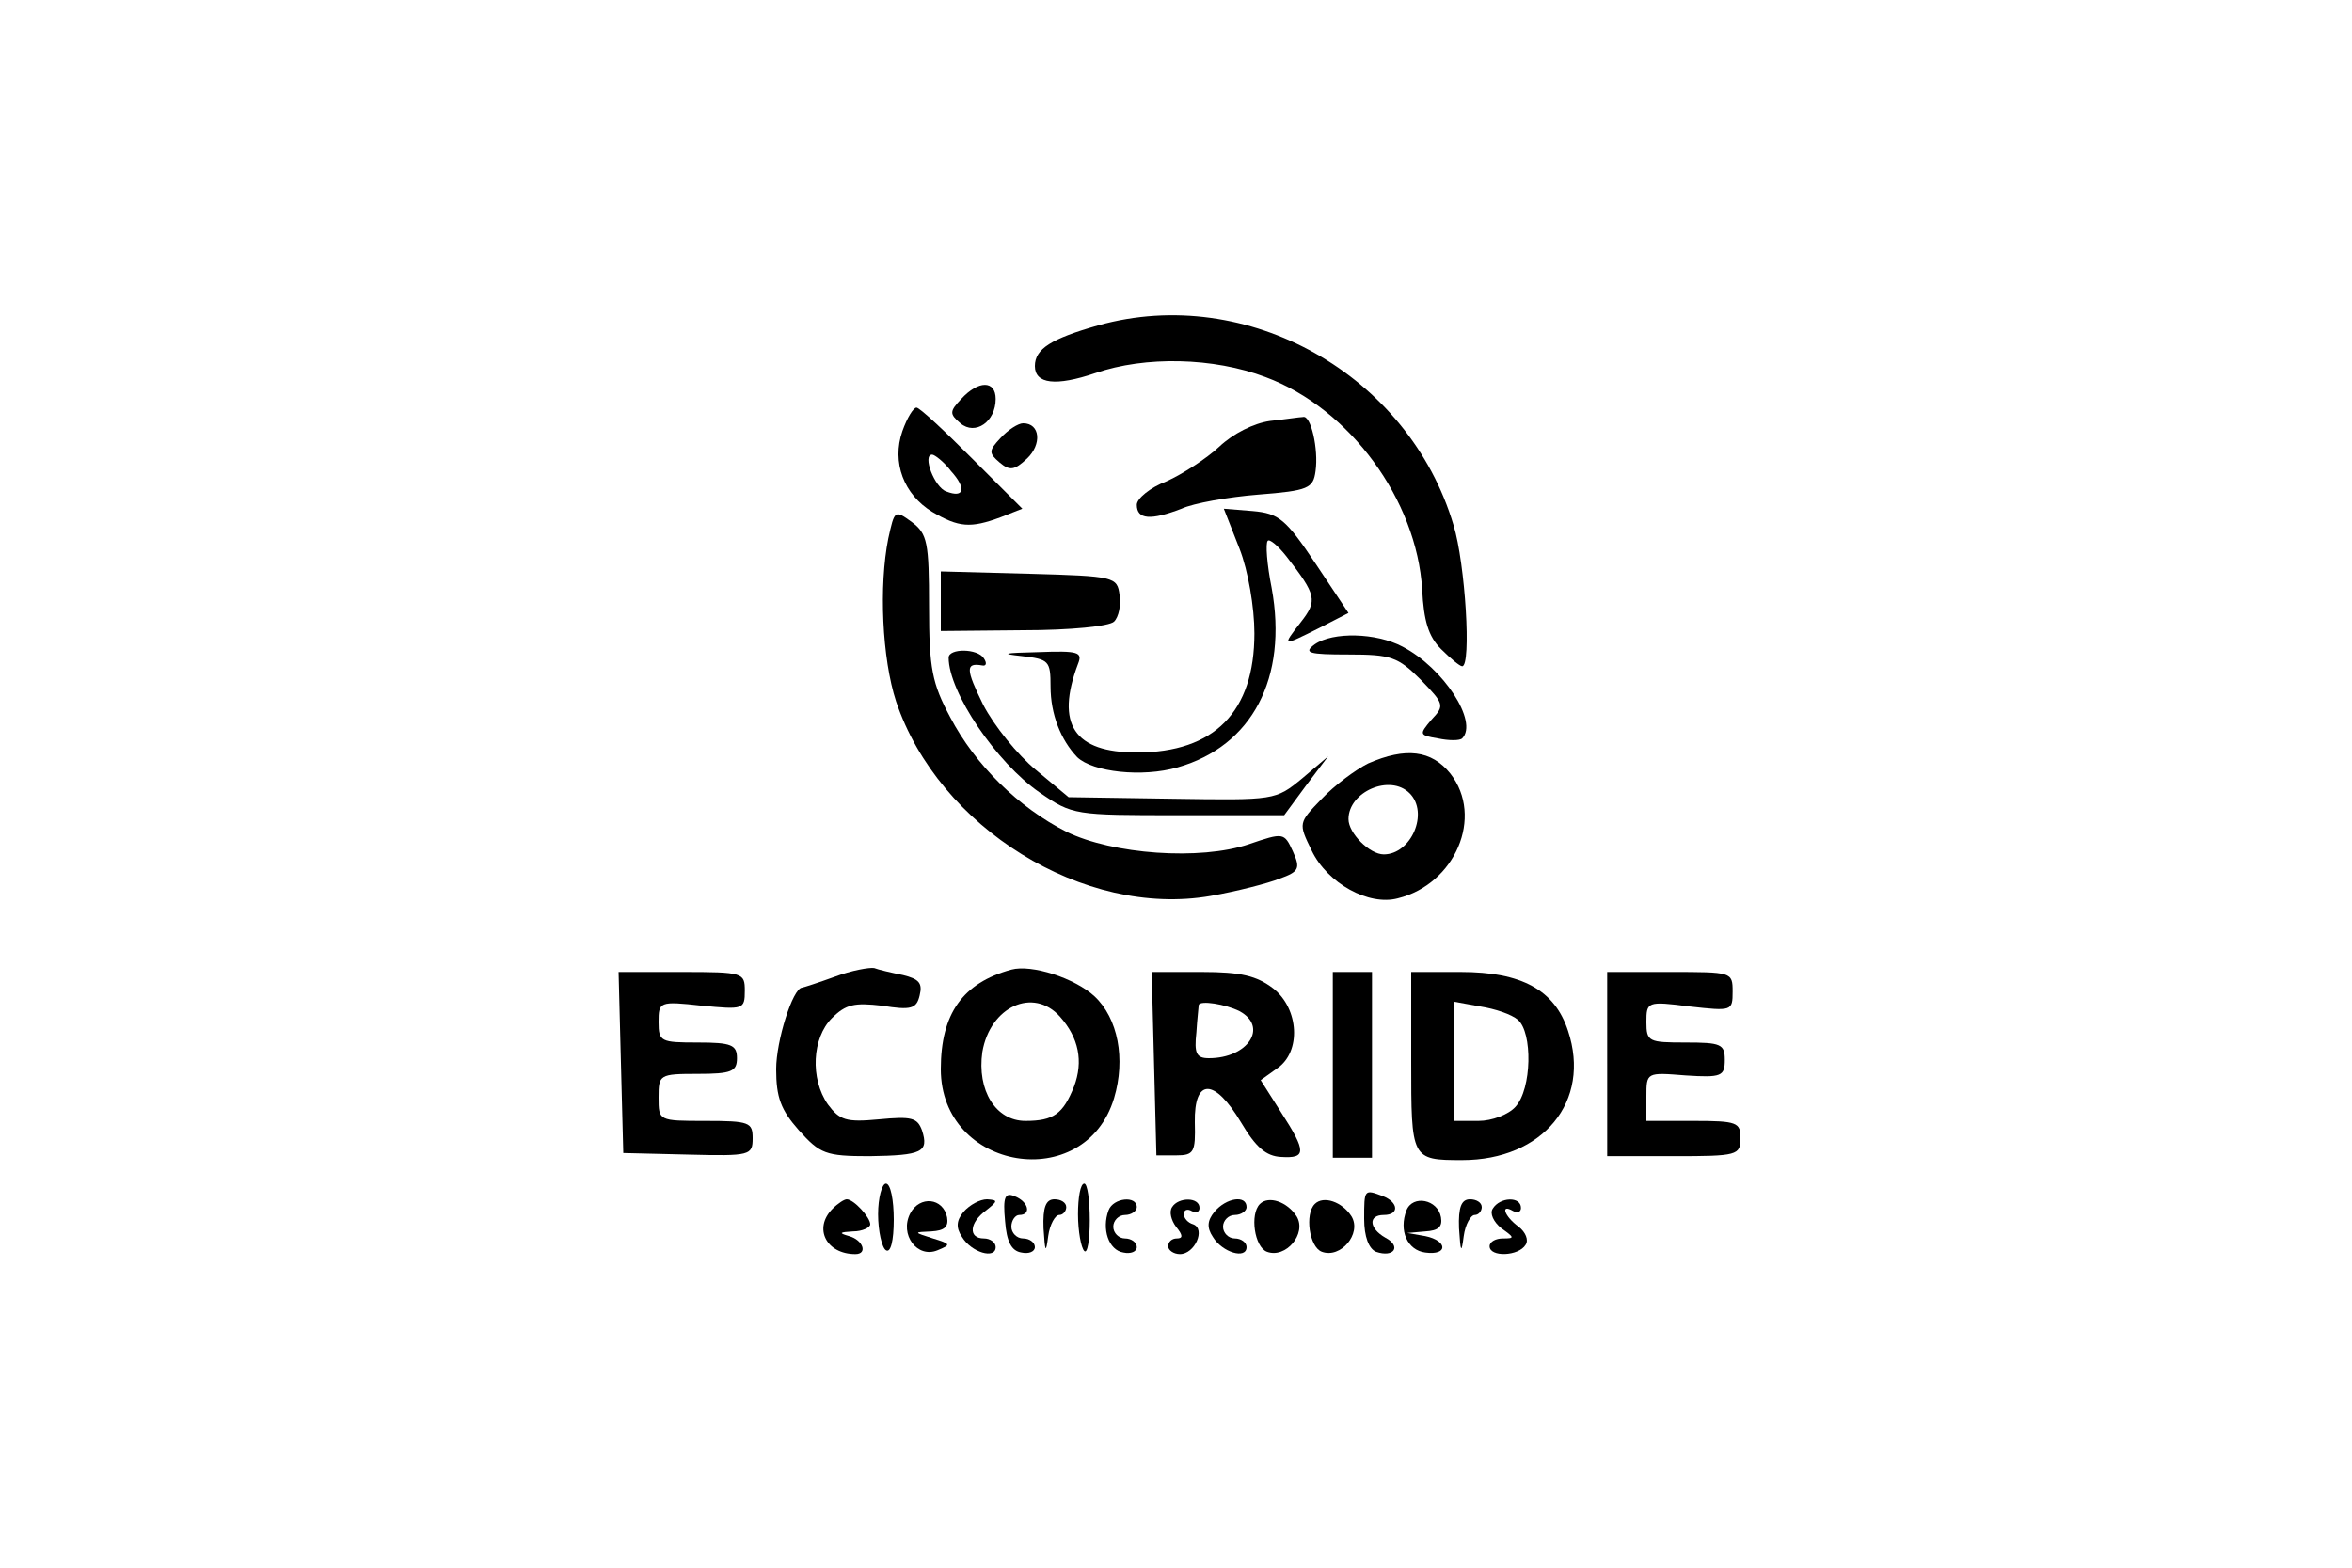 <?xml version="1.0" standalone="no"?>
<!DOCTYPE svg PUBLIC "-//W3C//DTD SVG 20010904//EN"
 "http://www.w3.org/TR/2001/REC-SVG-20010904/DTD/svg10.dtd">
<svg version="1.0" xmlns="http://www.w3.org/2000/svg"
 width="300pt" height="200pt" viewBox="0 0 300 200"
 preserveAspectRatio="xMidYMid meet">
<g transform="translate(0,200) scale(0.1,-0.1)"
fill="#000000" stroke="none">
<path d="M1401 1585 c-60 -17 -81 -30 -81 -52 0 -23 27 -26 77 -9 64 22 151
20 217 -5 108 -40 193 -157 200 -271 2 -40 8 -60 24 -76 12 -12 24 -22 27 -22
12 0 4 131 -11 180 -57 192 -263 308 -453 255z"/>
<path d="M1226 1491 c-15 -16 -15 -19 -1 -31 19 -16 45 2 45 31 0 24 -22 24
-44 0z"/>
<path d="M1151 1450 c-14 -40 2 -81 38 -103 34 -20 49 -21 87 -7 l28 11 -64
64 c-36 36 -67 65 -71 65 -4 0 -12 -13 -18 -30z m62 -51 c20 -22 17 -35 -6
-26 -15 5 -31 47 -18 47 3 0 15 -9 24 -21z"/>
<path d="M1620 1463 c-21 -3 -47 -16 -65 -33 -16 -15 -47 -35 -67 -44 -21 -8
-38 -22 -38 -30 0 -19 18 -20 57 -5 15 7 60 15 98 18 64 5 70 8 73 30 4 28 -6
72 -16 69 -4 0 -23 -3 -42 -5z"/>
<path d="M1276 1441 c-15 -16 -15 -19 -1 -31 13 -11 19 -10 35 5 19 18 17 45
-5 45 -6 0 -19 -8 -29 -19z"/>
<path d="M1133 1313 c-12 -60 -8 -153 10 -208 54 -161 240 -276 401 -248 34 6
73 16 88 22 25 9 27 13 17 35 -11 24 -12 24 -56 9 -62 -21 -174 -13 -233 16
-61 31 -116 85 -148 146 -23 43 -27 62 -27 141 0 82 -2 93 -22 108 -22 16 -22
15 -30 -21z"/>
<path d="M1581 1300 c11 -28 19 -75 19 -108 0 -100 -51 -152 -150 -152 -80 0
-104 36 -75 113 6 15 1 17 -51 15 -43 -1 -49 -2 -21 -5 35 -4 37 -6 37 -39 0
-35 13 -68 34 -90 20 -19 83 -26 128 -13 95 27 141 114 120 229 -6 30 -8 57
-5 60 2 3 13 -6 24 -20 38 -49 40 -56 18 -84 -24 -31 -24 -31 24 -7 l37 19
-42 63 c-38 57 -47 64 -80 67 l-37 3 20 -51z"/>
<path d="M1200 1233 l0 -38 105 1 c60 0 110 5 116 11 6 6 9 21 7 34 -3 23 -6
24 -115 27 l-113 3 0 -38z"/>
<path d="M1677 1178 c-15 -11 -8 -13 43 -13 54 0 63 -3 92 -32 30 -31 31 -33
14 -51 -16 -19 -16 -20 8 -24 14 -3 28 -3 31 0 21 21 -24 90 -76 117 -34 18
-89 19 -112 3z"/>
<path d="M1210 1161 c0 -44 61 -134 116 -172 42 -29 45 -29 177 -29 l135 0 28
38 28 37 -33 -28 c-34 -28 -35 -28 -166 -26 l-132 2 -42 35 c-23 19 -53 56
-67 83 -22 45 -23 54 -1 50 5 -1 6 3 2 9 -8 13 -45 13 -45 1z"/>
<path d="M1745 1026 c-16 -8 -43 -28 -59 -45 -30 -31 -30 -31 -13 -66 20 -42
73 -71 110 -61 73 18 110 104 67 159 -24 30 -57 34 -105 13z m53 -38 c25 -25
2 -78 -33 -78 -18 0 -45 27 -45 45 0 35 53 58 78 33z"/>
<path d="M1065 754 c-22 -8 -41 -14 -42 -14 -12 -1 -33 -68 -33 -104 0 -36 6
-52 29 -78 27 -30 34 -33 90 -33 67 1 76 5 67 33 -6 16 -13 18 -55 14 -42 -4
-50 -1 -65 19 -23 33 -20 85 5 110 18 18 29 20 64 16 37 -6 44 -4 48 13 4 16
-1 21 -21 26 -15 3 -32 7 -37 9 -6 1 -29 -3 -50 -11z"/>
<path d="M1290 763 c-62 -17 -90 -56 -90 -127 0 -130 184 -160 221 -37 15 50
5 102 -25 130 -25 23 -80 41 -106 34z m62 -60 c24 -27 30 -57 18 -89 -14 -35
-26 -44 -62 -44 -38 0 -62 39 -55 88 10 58 65 83 99 45z"/>
<path d="M792 644 l3 -115 83 -2 c79 -2 82 -1 82 21 0 20 -4 22 -60 22 -60 0
-60 0 -60 30 0 29 1 30 50 30 43 0 50 3 50 20 0 17 -7 20 -50 20 -47 0 -50 1
-50 26 0 26 1 27 55 21 53 -5 55 -5 55 19 0 23 -2 24 -80 24 l-81 0 3 -116z"/>
<path d="M1472 643 l3 -117 25 0 c23 0 25 4 24 42 -1 57 25 57 59 0 19 -32 32
-43 51 -44 32 -2 33 6 0 57 l-26 41 21 15 c31 21 28 76 -5 102 -21 16 -41 21
-91 21 l-64 0 3 -117z m109 67 c37 -20 11 -60 -39 -60 -16 0 -19 6 -16 33 1
17 3 33 3 35 2 6 34 1 52 -8z"/>
<path d="M1700 641 l0 -118 25 0 25 0 0 118 0 119 -25 0 -25 0 0 -119z"/>
<path d="M1800 646 c0 -125 0 -126 65 -126 103 0 165 75 135 165 -17 52 -59
75 -137 75 l-63 0 0 -114z m136 53 c19 -16 18 -88 -3 -111 -9 -10 -30 -18 -47
-18 l-31 0 0 76 0 76 33 -6 c19 -3 40 -10 48 -17z"/>
<path d="M2050 643 l0 -118 85 0 c81 0 85 1 85 23 0 20 -4 22 -60 22 l-60 0 0
31 c0 31 0 31 50 27 46 -3 50 -1 50 20 0 20 -5 22 -50 22 -47 0 -50 1 -50 26
0 26 1 27 55 20 54 -6 55 -6 55 19 0 25 -1 25 -80 25 l-80 0 0 -117z"/>
<path d="M1120 451 c0 -22 5 -43 10 -46 6 -4 10 12 10 39 0 25 -4 46 -10 46
-5 0 -10 -18 -10 -39z"/>
<path d="M1375 451 c0 -22 4 -43 8 -47 4 -4 7 14 7 39 0 26 -3 47 -7 47 -5 0
-8 -18 -8 -39z"/>
<path d="M1282 442 c2 -26 8 -38 21 -40 9 -2 17 1 17 7 0 6 -7 11 -15 11 -8 0
-15 7 -15 15 0 8 5 15 10 15 16 0 12 17 -6 24 -12 5 -15 -1 -12 -32z"/>
<path d="M1740 445 c0 -23 6 -38 15 -42 23 -8 33 7 12 18 -21 12 -22 29 -2 29
20 0 19 16 -1 24 -24 9 -24 9 -24 -29z"/>
<path d="M1062 458 c-25 -25 -8 -58 29 -58 16 0 10 18 -8 23 -14 4 -12 5 5 6
12 0 22 5 22 9 0 9 -21 32 -30 32 -3 0 -11 -5 -18 -12z"/>
<path d="M1161 452 c-14 -27 9 -58 35 -47 17 7 17 8 -6 15 -25 8 -25 8 -2 9
17 1 22 6 20 18 -5 25 -35 28 -47 5z"/>
<path d="M1229 454 c-9 -11 -10 -20 -2 -32 12 -20 43 -29 43 -13 0 6 -7 11
-15 11 -20 0 -19 20 3 36 15 12 15 13 1 14 -9 0 -22 -7 -30 -16z"/>
<path d="M1331 433 c2 -31 3 -33 6 -10 2 15 9 27 14 27 5 0 9 5 9 10 0 6 -7
10 -15 10 -11 0 -15 -10 -14 -37z"/>
<path d="M1414 456 c-9 -24 0 -51 19 -54 9 -2 17 1 17 7 0 6 -7 11 -15 11 -8
0 -15 7 -15 15 0 8 7 15 15 15 8 0 15 5 15 10 0 15 -30 12 -36 -4z"/>
<path d="M1495 460 c-4 -6 -1 -17 5 -25 9 -11 9 -15 1 -15 -6 0 -11 -4 -11
-10 0 -5 7 -10 15 -10 19 0 33 32 17 38 -7 2 -12 8 -12 13 0 6 5 7 10 4 6 -3
10 -1 10 4 0 14 -27 14 -35 1z"/>
<path d="M1549 454 c-9 -11 -10 -20 -2 -32 12 -20 43 -29 43 -13 0 6 -7 11
-15 11 -8 0 -15 7 -15 15 0 8 7 15 15 15 8 0 15 5 15 10 0 16 -26 12 -41 -6z"/>
<path d="M1607 464 c-13 -13 -7 -55 9 -61 24 -9 51 23 38 45 -12 19 -36 27
-47 16z"/>
<path d="M1677 464 c-13 -13 -7 -55 9 -61 24 -9 51 23 38 45 -12 19 -36 27
-47 16z"/>
<path d="M1794 456 c-10 -26 1 -51 24 -54 29 -4 29 15 0 21 l-23 4 23 2 c17 1
22 6 20 18 -4 23 -36 29 -44 9z"/>
<path d="M1861 433 c2 -31 3 -33 6 -10 2 15 9 27 14 27 5 0 9 5 9 10 0 6 -7
10 -15 10 -11 0 -15 -10 -14 -37z"/>
<path d="M1904 458 c-4 -6 1 -17 11 -25 17 -12 17 -13 2 -13 -9 0 -17 -4 -17
-10 0 -14 37 -13 46 2 4 6 0 16 -9 23 -18 13 -24 30 -7 20 6 -3 10 -1 10 4 0
15 -27 14 -36 -1z"/>
</g>
</svg>
